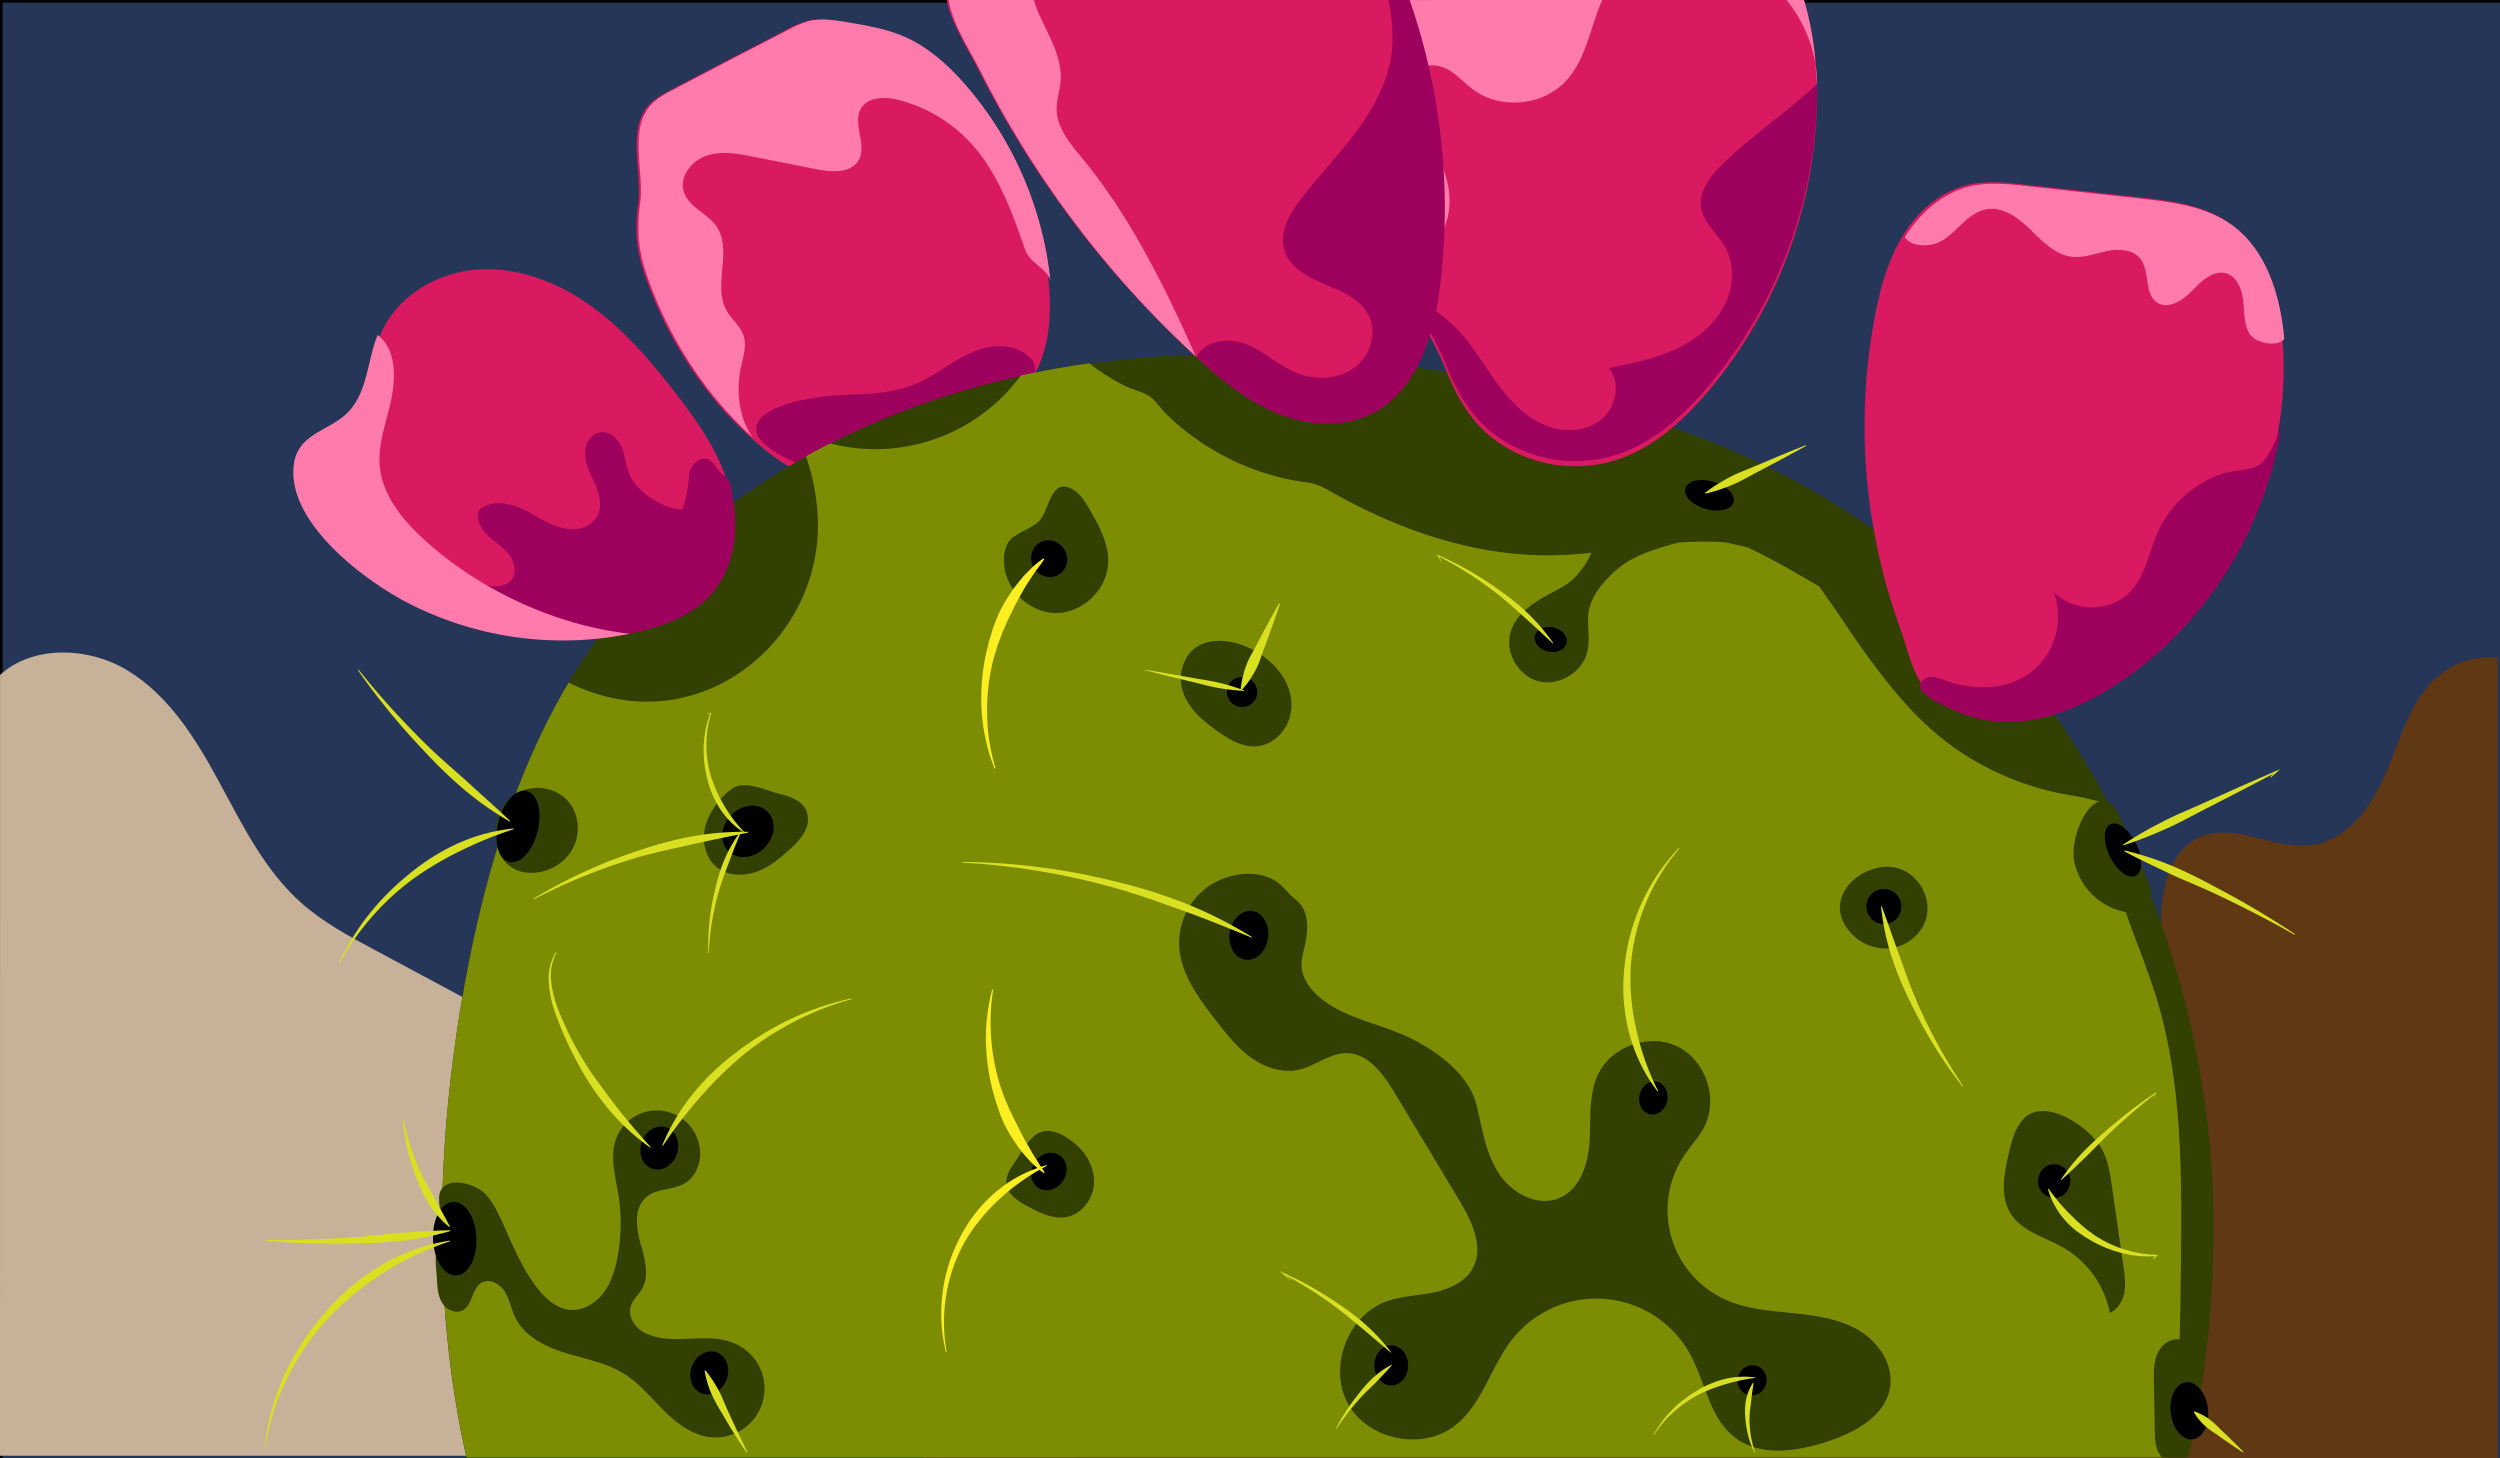 <svg xmlns="http://www.w3.org/2000/svg" viewBox="0 0 960 560"><g id="HeroBox_Web_Background" data-name="HeroBox Web Background"><rect x="0.5" y="0.5" width="960" height="560" style="fill:#253659;stroke:#000;stroke-miterlimit:10"/></g><g id="HeroBox_Web" data-name="HeroBox Web"><path d="M0,559H948.73l-64.4-22.26c-11.45-4-23.11-8-35.22-8.3-21.62-.61-43.05,10.49-64.23,6.1-26.35-5.46-43.45-33-69.53-39.64-31.39-8-63.09,17-95.23,13-30.28-3.77-51.28-31.43-78.38-45.47-49.29-25.52-108.7-2.81-164.2-3.83C318,457.46,263,428.63,210.5,400.5l-66.8-35.82c-9.8-5.25-19.7-10.57-28-17.95-14.06-12.49-22.57-29.87-31.52-46.41s-19.31-33.33-35.44-43c-14.94-9-36.13-9.62-48.72,1.84Z" style="fill:#c7b299"/><path id="mountain_2" data-name="mountain 2" d="M959.13,560V252.64a29.35,29.35,0,0,0-18.6,4C926.28,265,922.12,283.14,916,297.27c-5.38,12.43-14.43,25.12-27.83,27.18-14.62,2.25-30.1-9-43.6-2.91-10.46,4.69-14.25,17.66-14.62,29.12s1.37,23.42-2.94,34c-6.62,16.3-25.49,24.18-43,25.79s-35.32-1.31-52.71,1.34c-44.49,6.8-75.71,47.45-117.19,64.93-31.69,13.35-67.34,12.38-101.69,10.89s-69.86-3.08-102,9.19c-27.78,10.61-51.13,34.63-55.77,63.13Z" style="fill:#603813"/><g id="Nopal_2" data-name="Nopal 2"><g id="Tuna_4" data-name="Tuna 4"><path d="M288.56,168.21c8.14,7.47,17.52,14.24,28.39,16.22,16.39,3,32.49-5.33,47.08-13.37,12.76-7,26.16-14.68,33.24-27.4,6-10.77,6.57-23.75,5.32-36A136.2,136.2,0,0,0,370.1,32.74c-6.47-7.43-13.93-14.26-22.91-18.31-7.22-3.26-15.13-4.6-22.95-5.91C319.63,7.74,314.88,7,310.32,8a36.42,36.42,0,0,0-8.5,3.52l-16.94,8.79c-9.11,4.73-18.23,9.46-27.3,14.26-3.51,1.86-7.14,3.83-9.48,7.05-6.89,9.49-1.57,25.08-3,36-1.34,10.56-.93,18.12,2.68,28.45C256,129.51,270,151.65,288.56,168.21Z" style="fill:#d91a60"/><path d="M403.34,107.62a136.08,136.08,0,0,0-32.48-74.9C364.39,25.29,356.93,18.45,348,14.4c-7.22-3.26-15.13-4.6-22.95-5.91C320.39,7.72,315.64,7,311.08,8a36,36,0,0,0-8.5,3.53L285.63,20.3Q272,27.38,258.34,34.55c-3.51,1.86-7.14,3.83-9.48,7.05-6.89,9.49-1.58,25.08-3,36-1.34,10.56-.93,18.13,2.68,28.46,8.17,23.39,22.18,45.53,40.73,62.09-5.38-6.77-6.57-17.42-5-25.92.83-4.47,2.67-9.1,1.23-13.41-1.24-3.71-4.64-6.26-6.54-9.68-5.32-9.6,2.42-23-3.76-32.09-3.5-5.14-10.78-7.48-12.62-13.42-1.8-5.78,3-11.94,8.76-13.85s12-.76,17.95.41L313.6,65c5.79,1.15,13.23,1.6,16.15-3.54,3.34-5.9-2.59-14,.91-19.85,2.72-4.52,9.26-4.52,14.38-3.23a56.63,56.63,0,0,1,27.2,16c10.82,11.47,16.31,26.84,21.51,41.74C395.37,100.74,401.72,103,403.34,107.62Z" style="fill:#ff7bac"/><path d="M397.45,141.25c.11,3.12-3,5.92-5.54,8.66-7.48,8-17.28,13.43-26.78,18.67-14.59,8-30.69,16.35-47.08,13.36-6.19-1.12-27.88-9.25-27.66-17.21.25-9.32,22.55-12.26,28.81-12.74,10.75-.81,21.9-.3,31.9-4.36,5.55-2.25,10.46-5.82,15.61-8.9s10.8-5.73,16.79-5.84c4.36-.09,9.43,1.46,12.38,4.84A5.75,5.75,0,0,1,397.45,141.25Z" style="fill:#9e005d"/></g><g id="Nopal"><path d="M840.19,559.61h.2a407,407,0,0,0,9.52-96c-2.39-107.47-55.73-215.84-147.67-271.52-40.48-24.51-86.61-38.34-133.15-46.91-61.88-11.39-126.29-13.78-187.3,1.61S263.28,196.51,227.34,248.15c-24,34.44-37.61,75.1-46.22,116.16a548.86,548.86,0,0,0-9,58.73c-4.46,45.55-3.08,92,7,136.57Z" style="fill:#324001"/><path d="M832.48,559.61a107.06,107.06,0,0,0,2.32-13.3c2.28-20.39,2.48-40.95,2.68-61.46.34-34.14.6-68.9-9.36-101.55-6.7-21.95-18.29-43.27-18.85-66.65-.2-8.09,1.35-7.7-6.19-9.64-5.72-1.47-11.68-2.05-17.42-3.61a109.9,109.9,0,0,1-32.38-14.33c-14.32-9.59-23.75-20.56-34-34.19-3.72-4.94-7.19-10-10.64-15.15-1.92-2.86-3.87-5.69-5.81-8.53l-.33-.48c-1.35-1.78-2.61-3.58-3.78-5.42-1.7-1-3.37-2-5.09-3-4.57-2.62-9.13-5.26-13.79-7.71q-3.48-1.84-7-3.55l-1.9-.88c-2.7-.68-5.61-1.23-6.18-1.43l-2.15-.44c-1.09-.08-2.17-.16-3.27-.21a127.73,127.73,0,0,0-15.9.36l-33.22,3.9a151.79,151.79,0,0,1-17.71.9c-28.07-.44-55.11-9.82-79.45-23.34-4.11-2.28-6.85-4.12-11.49-4.7a87.18,87.18,0,0,1-12.89-2.64A94.94,94.94,0,0,1,464.57,172a93.42,93.42,0,0,1-16.72-13c-2.19-2.16-4.26-5.54-6.88-7.1s-6.38-2.43-9.28-3.86a75.37,75.37,0,0,1-13.36-8.52q-13.26,1.85-26.36,4.69a69.28,69.28,0,0,1-73.2,26.05q-4.68,2.38-9.28,4.94A83.84,83.84,0,0,1,313.86,196c3.8,46.48-40.05,85.17-85.62,70.15a84.62,84.62,0,0,1-9.92-4c-18.46,31.19-29.71,66.45-37.16,102a546.55,546.55,0,0,0-9,58.72c-4.47,45.62-3.08,92.16,7.05,136.77Z" style="fill:#7c8c03"/><path d="M644.39,208.39c-7.89,2.06-17,4.74-23.27,10.08-5.33,4.54-11,11-11.29,18.35-.17,4.44.73,9-.26,13.3-1.81,7.9-10.7,13.45-18.58,11.53s-13.21-11-10.94-18.83,10-12.17,17.07-15.88c3.24-1.7,6.49-3.63,8.82-6.51,2.15-2.66,4.82-6.14,5.51-9.55" style="fill:#324001"/></g><g id="Black_spots" data-name="Black spots"><path d="M389.67,446.32c-1.74,2.49-3.56,5.28-3.23,8.3.44,4.07,4.48,6.62,8.08,8.56,4.66,2.51,9.79,5.09,15,4.14s9.52-5.86,10.39-11.22-1.29-11-5-14.92c-3.13-3.33-9.1-7.66-14-6.8C395.61,435.29,392.39,442.42,389.67,446.32Z" style="fill:#324001"/><path d="M271.21,316.06c-2,6-.7,13.4,4.34,17.2,4.17,3.14,10.05,3.25,15,1.47s9-5.21,12.88-8.76a25.57,25.57,0,0,0,5.52-6.5,9.63,9.63,0,0,0,.66-8.26c-1.77-3.92-6.47-5.41-10.64-6.47-5.08-1.29-12.62-5.1-17.41-2.12C277,305.42,272.87,311.1,271.21,316.06Z" style="fill:#324001"/><path d="M567.07,424.62c2.09,8.92,3.48,18.31,8.5,26s15.09,13.05,23.46,9.32c8-3.54,10.9-13.34,11.39-22s-.44-17.88,3.41-25.7c5.27-10.68,19.79-15.6,30.46-10.31s15.57,19.81,10.27,30.48c-2.09,4.19-5.41,7.63-8,11.54A37.67,37.67,0,0,0,662.45,499c8,3.65,17.07,4.35,25.86,5.24s17.85,2.11,25.46,6.62,13.43,13.13,12,21.86c-1.74,11-13.31,17.28-23.86,20.77-11.83,3.91-26,6.06-35.81-1.58s-11.24-21.4-17.22-32.15a41.1,41.1,0,0,0-68.14-5.51c-8.3,10.48-11.51,25-22.06,33.2-12.5,9.74-33.32,5.51-41-8.33s-.35-33.77,14.51-39.28c5.75-2.13,12-2.28,18-3.48s12.25-3.85,15.26-9.19c4.62-8.21-.32-18.32-5.17-26.39q-12.31-20.52-24.65-41c-4.33-7.22-10.14-15.32-18.56-15.37-6.5,0-12,4.92-18.29,6.35s-13.17-.87-18.48-4.71-9.41-9.1-13.43-14.28c-6.69-8.62-13.69-18-14.08-28.94a26.71,26.71,0,0,1,11.23-22.45c6.92-4.81,17.67-6.75,25.23-2.43,3.29,1.87,5.51,5.36,8.45,7.67,4.5,3.54,4.73,9.57,3.81,15.22-.56,3.45-1.92,6.83-1.71,10.32.26,4.31,2.91,8.15,6.09,11.07,9.7,8.87,23.8,10.59,35.59,16.39C552.31,403.91,564.33,412.9,567.07,424.62Z" style="fill:#324001"/><path d="M186.82,459c2.54,2.84,4.18,6.34,5.81,9.78,4.65,9.86,13.61,34.65,27.58,34.24,4.66-.14,8.94-3,11.7-6.75s4.17-8.34,5.08-12.91a69.62,69.62,0,0,0,.46-24.68c-1.12-7-3.29-14.27-1-21a16.64,16.64,0,0,1,32.39,5.09c.08,4.55-2,9.29-5.9,11.61-4.52,2.69-10.68,1.89-14.71,5.26-4.76,4-4.05,11.41-2.4,17.38s3.76,12.69.65,18c-1.3,2.24-3.43,4-4.24,6.46-1.33,4.07,1.63,8.54,5.48,10.4,12.35,6,27.31-2.66,38.91,6.76a18.76,18.76,0,0,1-13.92,33.21c-7-.78-12.91-5.37-17.88-10.32s-9.49-10.51-15.47-14.18c-6.84-4.2-15-5.55-22.64-7.95s-15.51-6.44-18.95-13.68c-1.5-3.15-2.07-6.73-3.9-9.7s-5.75-5.19-8.82-3.53c-3.91,2.14-3.5,8.71-7.48,10.73-2.74,1.38-6.23-.36-7.83-3s-1.8-5.83-1.95-8.9c-.21-4.12-.91-7.63-.13-11.58.92-4.66,2.24-8.53,1.62-13.42a34.39,34.39,0,0,1-.67-6.61C169.23,450.68,182.89,454.16,186.82,459Z" style="fill:#324001"/><path d="M708.53,355.32a18.41,18.41,0,0,0,15.33,8.9A16.73,16.73,0,0,0,738.79,355c4.79-10.09-3.65-23-15.08-22.13C712.58,333.7,702,344.44,708.53,355.32Z" style="fill:#324001"/><path d="M203.23,335.14a18.41,18.41,0,0,0,15.87-7.89,16.74,16.74,0,0,0,.54-17.54c-5.79-9.56-21.2-9.62-26.79.39C187.41,319.85,190.55,334.6,203.23,335.14Z" style="fill:#324001"/><path d="M453.62,258.15c-.82,4.52.79,9.23,3.46,13s6.33,6.65,10.05,9.35c4.52,3.28,9.66,6.46,15.23,6.09,6.18-.41,11.49-5.52,13-11.53C501.32,251.41,458.22,232.93,453.62,258.15Z" style="fill:#324001"/><path d="M385.51,215.67c.15,10.34,9.52,19.65,19.85,19.74s19.86-9.06,20.19-19.39c.24-7.48-3.65-14.39-7.42-20.85-1.48-2.52-3-5.14-5.46-6.76-9.51-6.37-9.45,8.18-14,12C392.39,205.71,385.35,204.45,385.51,215.67Z" style="fill:#324001"/><path d="M796.53,330.9A25,25,0,0,0,815.12,350c3.92.88,8.93.26,10.6-3.4,1.25-2.73.06-5.9-1.12-8.66q-4.94-11.47-9.85-22.95C806.41,295.56,794.22,319.21,796.53,330.9Z" style="fill:#324001"/><path d="M777.05,429.7c-3.35,3.55-4.59,8.54-5.7,13.3-1.79,7.7-3.44,16.37.78,23.05,4.36,6.91,13.25,9,20.32,13.1a37.21,37.21,0,0,1,17.74,25c3-1.35,4.94-4.59,5.55-7.87s.13-6.67-.34-10Q813.21,471,811,455.72c-.78-5.48-1.64-11.16-4.68-15.79C801.35,432.37,785.14,421.15,777.05,429.7Z" style="fill:#324001"/><path d="M827.43,549.35c.05,2.63.11,5.33,1.15,7.74a8.45,8.45,0,0,0,1.67,2.52h8.55a8.5,8.5,0,0,0,1.48-2,20.41,20.41,0,0,0,1.75-7.14c.88-7.3,3.06-15,2.56-22.32a25.29,25.29,0,0,0-1.59-8.52c-1.18-2.66-3.53-5-6.41-5.3-3.52-.39-6.79,2.34-8.19,5.6s-1.36,6.92-1.3,10.46Z" style="fill:#324001"/><ellipse cx="287.2" cy="319.25" rx="10.18" ry="8.46" transform="translate(-141.62 296.59) rotate(-45)" style="stroke:#000;stroke-miterlimit:10"/><ellipse cx="534.24" cy="524.31" rx="6" ry="7.2" style="stroke:#000;stroke-miterlimit:10"/><ellipse cx="672.81" cy="530.03" rx="5.32" ry="5.06" transform="translate(-52.2 986.06) rotate(-70.4)" style="stroke:#000;stroke-miterlimit:10"/><ellipse cx="634.89" cy="421.64" rx="5.88" ry="4.94" transform="translate(97.3 961.88) rotate(-78.73)" style="stroke:#000;stroke-miterlimit:10"/><ellipse cx="723.39" cy="348.06" rx="6.21" ry="6.26" transform="translate(-61.93 514.53) rotate(-37.66)" style="stroke:#000;stroke-miterlimit:10"/><ellipse cx="788.79" cy="453.55" rx="5.7" ry="6" style="stroke:#000;stroke-miterlimit:10"/><ellipse cx="840.67" cy="541.82" rx="6.69" ry="10.52" transform="translate(-56.36 99.52) rotate(-6.56)" style="stroke:#000;stroke-miterlimit:10"/><ellipse cx="815.23" cy="326.46" rx="5.11" ry="10.52" transform="translate(-60.78 387.92) rotate(-25.84)" style="stroke:#000;stroke-miterlimit:10"/><ellipse cx="595.47" cy="245.55" rx="4.23" ry="5.73" transform="translate(232.16 777.43) rotate(-78.07)" style="stroke:#000;stroke-miterlimit:10"/><ellipse cx="656.36" cy="190.16" rx="4.93" ry="9.14" transform="translate(290.68 767.44) rotate(-73.8)" style="stroke:#000;stroke-miterlimit:10"/><ellipse cx="272.35" cy="527.19" rx="7.88" ry="6.63" transform="translate(-314.96 611.84) rotate(-70.88)" style="stroke:#000;stroke-miterlimit:10"/><ellipse cx="253.16" cy="440.84" rx="7.88" ry="6.63" transform="translate(-246.28 535.64) rotate(-70.88)" style="stroke:#000;stroke-miterlimit:10"/><ellipse cx="402.77" cy="449.86" rx="6.95" ry="6.01" transform="translate(-194.56 538.16) rotate(-56.57)" style="stroke:#000;stroke-miterlimit:10"/><ellipse cx="481.12" cy="361.91" rx="8.92" ry="6.91" transform="matrix(0.15, -0.99, 0.99, 0.15, 49.11, 781.21)" style="stroke:#000;stroke-miterlimit:10"/><ellipse cx="174.63" cy="475.64" rx="7.83" ry="13.64" transform="translate(-19.86 7.77) rotate(-2.41)" style="stroke:#000;stroke-miterlimit:10"/><ellipse cx="198.91" cy="317.39" rx="13.53" ry="7.24" transform="translate(-157.43 432.81) rotate(-75.87)" style="stroke:#000;stroke-miterlimit:10"/><ellipse cx="402.87" cy="214.56" rx="6.33" ry="6.65" transform="translate(-51.56 257.34) rotate(-33.42)" style="stroke:#000;stroke-miterlimit:10"/><ellipse cx="476.96" cy="265.73" rx="5.27" ry="5.34" transform="translate(69.67 629.34) rotate(-70.88)" style="stroke:#000;stroke-miterlimit:10"/></g><g id="Tuna_1" data-name="Tuna 1"><path d="M720,121.21c2.07-10.71,5-21.45,10.7-30.75s14.56-17.09,25.2-19.54c7.09-1.63,14.48-.84,21.71,0l43.53,4.8c12.18,1.34,25,2.9,34.94,10,13.57,9.65,18.84,27.32,20.3,43.9C881,181,855.18,234,811.91,262.27c-12,7.82-25.58,13.93-39.89,14.45-10.7.38-23.73-2.79-31.49-10.69-5.92-6-8-16.81-10.8-24.57A228.69,228.69,0,0,1,716,165.7,225.14,225.14,0,0,1,720,121.21Z" style="fill:#d91a60"/><path d="M877.17,130.17c-1.46-16.59-6.73-34.26-20.3-43.91-10-7.1-22.76-8.66-34.94-10L778.4,71.47c-7.23-.8-14.63-1.59-21.72,0C746.05,74,737.2,81.76,731.48,91.05c1.87,3.45,8.24,3.74,11.93,2.42s6.55-4.22,9.38-6.93,6-5.42,9.82-6.17c6.37-1.23,12.36,3.23,17,7.75s9.51,9.71,15.95,10.48c4.58.55,9.06-1.27,13.58-2.2s9.93-.64,12.77,3c3.81,4.86,1.29,13.5,6.49,16.82,4.35,2.76,9.86-.92,13.43-4.63s8.1-8.06,13-6.61c4.14,1.22,6.06,6,6.55,10.31s.2,8.87,2.29,12.66S874.44,133.52,877.17,130.17Z" style="fill:#ff7bac"/><path d="M876,164.33c-6.46,39.53-29.52,76.47-63.16,98.41-12,7.82-25.58,13.94-39.9,14.45a51.15,51.15,0,0,1-10.19-.66,47.25,47.25,0,0,1-10.94-3.15c-1.67-.72-3.21-1.65-4.91-2.27a23.21,23.21,0,0,1-5.19-2.68c-1-.72-2-1.56-2.92-2.36a3.66,3.66,0,0,1-1.56-2.78c.1-1.94,2.15-3.29,4.08-3.39s3.79.71,5.61,1.38c13.31,4.92,29.76,3.5,38.51-8.95a27.53,27.53,0,0,0,3.18-25.05c7.58,8,21.94,7.91,29.46-.11,5.87-6.27,7.16-15.42,10.71-23.24a42.58,42.58,0,0,1,24-21.86c4.47-1.65,11.1-1.08,14.93-3.72S874,168.2,876,164.33Z" style="fill:#9e005d"/></g><g id="Tuna_2" data-name="Tuna 2"><path d="M692.59,0H549.87c-2,.07-4,.08-6,0H528.72a186.36,186.36,0,0,0-3.65,34.61,190.65,190.65,0,0,0,16.43,79.91c4.13,9.24,9.75,17.66,13.53,27.05,4.71,11.68,10.43,21.79,21.23,28.95a52.42,52.42,0,0,0,44.32,6.12c14-4.5,25.42-14.75,35-25.93A177.76,177.76,0,0,0,697.72,34.16,120.34,120.34,0,0,0,692.59,0Z" style="fill:#d91a60"/><path d="M549.87,0c-2,.07-4,.08-6,0H528.23a186.66,186.66,0,0,0-3.39,33.26,190.49,190.49,0,0,0,16.43,79.91c2.8-5.45,6.71-12.06,9.51-17.52,2.34-4.56,4.71-9.21,5.53-14.26,2.21-13.63-7-26.11-12.24-38.88-2.27-5.52-3.21-13.14,1.85-16.31,3.23-2,7.57-1.09,10.81.92s5.81,4.95,8.86,7.23c10.58,7.91,27.08,6.31,35.94-3.48C609.12,22.5,610.7,10.32,615.25,0Z" style="fill:#ff7bac"/><path d="M686,0c.63.76,1.23,1.53,1.81,2.32a53,53,0,0,1,9.32,22.22A115.77,115.77,0,0,0,692.76,0Z" style="fill:#ff7bac"/><path d="M697.48,32.81a35.47,35.47,0,0,0-.35-8.26Q697.43,28.71,697.48,32.81Z" style="fill:#ff7bac"/><path d="M697.79,32.17a177.76,177.76,0,0,1-42.17,116.56c-9.55,11.18-21,21.43-35,25.93a52.39,52.39,0,0,1-44.32-6.12c-10.8-7.15-16.52-17.26-21.23-28.95-3.78-9.39-9.4-17.8-13.53-27,8.61,5.68,16.16,10.7,22.4,18.9,4.48,5.9,8.23,12.33,12.81,18.15s10.14,11.14,17,13.83,15.32,2.31,21.08-2.34,7.66-14,3-19.78c8.28-1.67,16.63-3.36,24.37-6.72s14.94-8.58,19.19-15.87,5.13-16.85.89-24.15c-2.88-5-7.94-8.84-9-14.47-1.34-7.24,4.47-13.64,9.81-18.71C673.62,51.47,687.35,42.08,697.79,32.17Z" style="fill:#9e005d"/></g><g id="Tuna_3" data-name="Tuna 3"><path d="M363.51,0c1.75,9.21,8.51,19.4,12,26.32a385.22,385.22,0,0,0,49,74.4,381.55,381.55,0,0,0,33.8,35.38c9.31,8.56,19.25,16.78,31,21.59s25.51,5.79,36.77,0c17.17-8.82,23.56-30,25.93-49.16A244.22,244.22,0,0,0,540.58,0Z" style="fill:#d91a60"/><path d="M533.17,0a67.09,67.09,0,0,1,1.37,19c-1.1,11.27-6.57,21.69-13.24,30.84s-14.6,17.32-21.54,26.26c-4.4,5.68-8.61,12.74-6.65,19.65s8.91,10.58,15.39,13.3,13.65,5.57,16.92,11.79c3.54,6.73.8,15.72-5.27,20.29s-14.64,5-21.72,2.26-12.53-8.09-19.36-11-16.33-1.92-19.69,4.72c9.31,8.56,19.25,16.78,30.95,21.59s25.52,5.79,36.77,0c17.18-8.82,23.56-30,25.93-49.16A244.32,244.32,0,0,0,541.29,0Z" style="fill:#9e005d"/><path d="M405.74,41.82c0-3.49,1.2-6.88,1.51-10.36.79-8.72-4-16.8-7.69-24.75A51.23,51.23,0,0,1,397,0H364.28c1.5,9.41,8.55,20,12.14,27.12a384.94,384.94,0,0,0,49,74.39,381.61,381.61,0,0,0,33.8,35.38c-11.74-26.44-25.35-54.09-43.83-76.34C410.81,55,405.77,49,405.74,41.82Z" style="fill:#ff7bac"/></g><g id="Tuna_5" data-name="Tuna 5"><path d="M146.23,128.21c6-14.26,21.18-23.41,36.6-24.65s30.8,4.56,43.45,13.47,22.89,20.78,32.41,33c8.9,11.39,17.46,23.5,21.32,37.43s2.26,30.14-7.4,40.89C265.14,236.64,254,240.65,243,242.9a130.08,130.08,0,0,1-85.57-12C140.78,222.25,111,200,114,177.8c1.66-12.11,14.2-12.7,21.19-20.32C142.37,149.65,142.28,137.61,146.23,128.21Z" style="fill:#d91a60"/><path d="M262,195.7a51.08,51.08,0,0,0,2.6-13.14c.07-2.81,2.68-6.12,5.55-6.48,3.43-.44,4.77,4.22,7.35,6.09,4,2.88,3.18,5.56,3.95,9.84a52.41,52.41,0,0,1,.76,13.11c-.6,8.45-3.5,16.84-9.22,23.2-7.47,8.32-18.62,12.32-29.58,14.58a130.08,130.08,0,0,1-85.57-12c6.65-5.67,15.39-9.38,23.91-7.46,2.55.57,5,1.5,7.65,1.69s5.48-.51,7.06-2.59c2.15-2.85,1-7.08-1.21-9.85s-5.41-4.63-8-7.13-4.53-6.15-3.44-9.55c4.09-3.83,10.7-3.22,15.84-1,6.58,2.85,12.19,7.89,19.79,8.21a11.29,11.29,0,0,0,7.3-2.13c5.17-3.94,4-10,1.89-14.89-2-4.59-4.68-9.07-3.69-14.31a7.34,7.34,0,0,1,3.72-5.22c4.41-2.24,8.41,1.29,10.06,5.17,1.34,3.17,1.63,6.71,2.83,9.94C244.15,188.75,254.64,195.46,262,195.7Z" style="fill:#9e005d"/><path d="M241.88,243.36a130,130,0,0,1-85.58-12c-16.68-8.7-46.48-31-43.45-53.15,1.66-12.11,14.19-12.7,21.18-20.32,7.19-7.83,7.09-19.87,11-29.27,7,5.35,7,15.72,5.3,24.34s-5.25,17.09-4.53,25.85c.92,11.11,8.53,20.51,16.73,28.08C183.65,226.4,213.36,240.18,241.88,243.36Z" style="fill:#ff7bac"/></g><g id="Espinas"><path d="M400.77,450.49c-1.26-1-2.47-2-3.69-3.11s-2.25-2.3-3.34-3.49-2-2.53-3-3.8L388,436c-.79-1.41-1.57-2.83-2.31-4.27s-1.28-3-1.88-4.48l-1.52-4.61L381,418a82.64,82.64,0,0,1-2.43-19.07A74.62,74.62,0,0,1,381,380l.39.08a78.24,78.24,0,0,0-.75,18.77,79.76,79.76,0,0,0,3.51,18.28l1.55,4.38,1.83,4.26q1,2.09,2,4.18c.72,1.36,1.39,2.75,2.06,4.14l2.16,4.09c.77,1.34,1.58,2.66,2.32,4s1.66,2.64,2.48,4,1.75,2.61,2.58,4Z" style="fill:#fcee21"/><path d="M401,214.74c-1,1.53-2.12,3-3.19,4.41s-2,3-3,4.47-1.83,3-2.75,4.57l-2.51,4.68c-.75,1.6-1.51,3.2-2.31,4.77s-1.41,3.24-2.15,4.85l-1.91,5-1.55,5.1a78.29,78.29,0,0,0-2.58,21.2A74.58,74.58,0,0,0,382.28,295l-.38.13A72.85,72.85,0,0,1,377,273.84a81.11,81.11,0,0,1,1.46-22l1.27-5.4,1.61-5.34c.66-1.73,1.35-3.47,2.07-5.18s1.7-3.31,2.58-5l3.05-4.67c1.16-1.46,2.29-2.94,3.47-4.36s2.57-2.67,3.87-4,2.83-2.39,4.29-3.5Z" style="fill:#fcee21"/><path d="M402,447.69a81,81,0,0,0-17.86,12.47,71.06,71.06,0,0,0-13.66,16.68,63.77,63.77,0,0,0-6.95,42.36l-.29.06a62.69,62.69,0,0,1,5.13-43.56,56.79,56.79,0,0,1,13.78-17.79,51.55,51.55,0,0,1,19.74-10.5Z" style="fill:#fcee21"/><path d="M285.78,319.82a31,31,0,0,1-9.11-9,36.83,36.83,0,0,1-5.09-11.8,44,44,0,0,1-1.37-12.71,39.59,39.59,0,0,1,2.57-12.43l.15.19-1.34.11,0-.2,1.33-.19.22,0-.07.22a39.3,39.3,0,0,0-1.79,12.35,42.27,42.27,0,0,0,1.89,12.25,53.57,53.57,0,0,0,5.18,11.18,55.81,55.81,0,0,0,7.57,9.87Z" style="fill:#d9e021"/><path d="M287.35,319.71c-7.14,1.48-14.21,2.84-21.23,4.45s-14.08,3-21,5A219.83,219.83,0,0,0,205,345.36l-.15-.27A195.36,195.36,0,0,1,244.4,326.9a144.19,144.19,0,0,1,21.13-5.69,114.61,114.61,0,0,1,21.79-1.8Z" style="fill:#d9e021"/><path d="M284.57,319.28c-1.52,3.82-3.08,7.55-4.47,11.34s-2.91,7.54-4,11.43a97.76,97.76,0,0,0-2.67,11.86,96.4,96.4,0,0,0-1.25,12.14h-.2a96.65,96.65,0,0,1,.46-12.26,98.18,98.18,0,0,1,2.12-12.14,67.61,67.61,0,0,1,3.72-11.77,54.36,54.36,0,0,1,6.16-10.69Z" style="fill:#d9e021"/><path d="M195.72,315.49a127,127,0,0,1-17-11.88,169.31,169.31,0,0,1-15-14.33q-7.17-7.48-13.79-15.46c-4.36-5.35-8.56-10.83-12.49-16.5l.24-.18c4.31,5.38,8.74,10.64,13.39,15.69s9.39,10,14.35,14.75,10.23,9.12,15.27,13.75,10.2,9.16,15.23,13.92Z" style="fill:#d9e021"/><path d="M197.27,318.41a149.48,149.48,0,0,0-20,8.1,126.42,126.42,0,0,0-18.5,10.9A98.31,98.31,0,0,0,142.89,352a94.29,94.29,0,0,0-12.4,17.77l-.27-.13a95.27,95.27,0,0,1,11.52-18.6,100.16,100.16,0,0,1,15.54-15.54A83.09,83.09,0,0,1,176,323.79a69.79,69.79,0,0,1,21.24-5.67Z" style="fill:#d9e021"/><path d="M476.42,264.82a25.68,25.68,0,0,1,.74-4.64,42.71,42.71,0,0,1,1.3-4.39,27.87,27.87,0,0,1,1.86-4.13c.74-1.33,1.5-2.64,2.19-4q2.07-4,4.22-8c1.48-2.65,2.9-5.32,4.41-7.95l.37.17c-.94,2.89-2,5.74-3,8.62s-2.06,5.7-3.13,8.53c-.54,1.41-1,2.86-1.5,4.3a28.85,28.85,0,0,1-1.82,4.15,40.1,40.1,0,0,1-2.38,3.89,25.62,25.62,0,0,1-2.94,3.64Z" style="fill:#d9e021"/><path d="M477.78,265.32a78.66,78.66,0,0,1-9.74-1.11c-3.21-.52-6.35-1.44-9.51-2.19l-9.5-2.28-9.47-2.39,0-.19,9.64,1.6,9.61,1.69c3.21.58,6.44,1,9.6,1.8a76.59,76.59,0,0,1,9.37,2.87Z" style="fill:#d9e021"/><path d="M480.67,360.07c-8.94-3.69-17.84-7.31-26.87-10.55s-18.06-6.51-27.33-9a262,262,0,0,0-28.16-6.13,258.3,258.3,0,0,0-28.72-3.11v-.3a249.17,249.17,0,0,1,57.48,7.22,199.15,199.15,0,0,1,27.79,8.57,164.56,164.56,0,0,1,25.94,13.08Z" style="fill:#d9e021"/><path d="M722.59,348c2.22,6,4.24,12,6.45,18s4.17,11.94,6.67,17.77A190,190,0,0,0,744,400.8c3,5.59,6.34,11,9.88,16.32l-.24.17a178.76,178.76,0,0,1-10.94-15.74q-5-8.19-9.18-16.88a124.35,124.35,0,0,1-7.32-17.81A97,97,0,0,1,722.3,348Z" style="fill:#d9e021"/><path d="M842.64,542a15.35,15.35,0,0,1,2.93,1.24,23.26,23.26,0,0,1,2.63,1.59,35,35,0,0,1,4.51,4.1c1.49,1.39,3,2.79,4.42,4.22s2.91,2.86,4.32,4.33l-.19.23c-1.72-1.1-3.39-2.27-5.08-3.4s-3.35-2.33-5-3.53a35.69,35.69,0,0,1-4.9-3.63,26.32,26.32,0,0,1-2.06-2.28,15.44,15.44,0,0,1-1.78-2.64Z" style="fill:#d9e021"/><path d="M791.35,453a81.78,81.78,0,0,1,7.69-9.69,106,106,0,0,1,9-8.51q4.65-4.06,9.51-7.88c3.25-2.52,6.59-4.92,10-7.24l.5-.34-.26.53-.8,1.65-.18-.08.69-1.7.24.19c-3.24,2.52-6.39,5.14-9.49,7.82s-6.13,5.42-9.07,8.27-5.72,5.84-8.67,8.66-5.87,5.7-9,8.45Z" style="fill:#d9e021"/><path d="M786.64,456.45a76.34,76.34,0,0,0,8.12,9.71c.76.71,1.51,1.42,2.24,2.16s1.54,1.38,2.3,2.1l2.38,2,2.54,1.84a44.8,44.8,0,0,0,11.32,5.45,43.59,43.59,0,0,0,12.5,2.14h.56l-.36.39L827,483.64l-.23-.19,1.13-1.5.2.4a41.92,41.92,0,0,1-12.95-1.09,47.55,47.55,0,0,1-12.19-4.88l-2.83-1.72-2.72-1.91c-.85-.7-1.7-1.42-2.52-2.17s-1.53-1.61-2.27-2.43a30.17,30.17,0,0,1-6.21-11.58Z" style="fill:#d9e021"/><path d="M596.32,247.13c-3.44-3.2-6.8-6.41-10.27-9.49s-6.88-6.22-10.51-9.12a133.42,133.42,0,0,0-11.34-8.11,139.6,139.6,0,0,0-12.12-6.95l.22-.24,1.26,2.39-.17.1L552,213.38l-.28-.46.51.22a125.81,125.81,0,0,1,12.53,6.35,136.36,136.36,0,0,1,11.79,7.71,89.88,89.88,0,0,1,10.85,9A75.35,75.35,0,0,1,596.47,247Z" style="fill:#d9e021"/><path d="M674,529.12a71.53,71.53,0,0,0-11.32,2.39A60.49,60.49,0,0,0,652,535.67a46.45,46.45,0,0,0-9.42,6.64,43,43,0,0,0-7.53,8.83l-.17-.1a44.09,44.09,0,0,1,7-9.45,47.27,47.27,0,0,1,9.33-7.31,38.5,38.5,0,0,1,10.94-4.71,32.17,32.17,0,0,1,11.84-.65Z" style="fill:#d9e021"/><path d="M673.37,531c-.31,2.34-.67,4.56-.9,6.79s-.63,4.44-.65,6.71a36.76,36.76,0,0,0,.51,6.77,39.75,39.75,0,0,0,1.68,6.65l-.18.08a34.87,34.87,0,0,1-2.47-6.52,37.65,37.65,0,0,1-1.14-6.94,24.66,24.66,0,0,1,.27-7.07,18.94,18.94,0,0,1,2.69-6.54Z" style="fill:#d9e021"/><path d="M636.49,419.11a64.08,64.08,0,0,1-11-22.78,70.08,70.08,0,0,1-1.66-25.39,77.35,77.35,0,0,1,20.8-45.27l.23.21a78.76,78.76,0,0,0-18.64,45.26,87.92,87.92,0,0,0,2.18,24.48A99.75,99.75,0,0,0,636.74,419Z" style="fill:#d9e021"/><path d="M534.09,519.42l-9.88-8.36c-3.31-2.73-6.56-5.53-10-8.17s-6.95-5.08-10.59-7.38-7.37-4.48-11.2-6.46l.23-.36,3,2.7-.13.15L492.42,489,491.1,488l1.55.7c4,1.78,7.84,3.71,11.6,5.88s7.44,4.49,11,7a83,83,0,0,1,10.23,8.09,72.92,72.92,0,0,1,8.75,9.67Z" style="fill:#d9e021"/><path d="M534.5,524.21c-1.79,2.12-3.68,4-5.54,6s-3.88,3.71-5.73,5.69-3.61,4-5.27,6.15-3.27,4.32-4.79,6.57l-.18-.1a79.6,79.6,0,0,1,4.16-7.06c1.52-2.28,3.15-4.48,4.88-6.62a46.42,46.42,0,0,1,5.56-6.08,33.49,33.49,0,0,1,6.78-4.7Z" style="fill:#d9e021"/><path d="M654.72,189.25a62,62,0,0,1,9.09-5.79c3.13-1.73,6.52-2.9,9.79-4.31l9.86-4.17c3.31-1.34,6.6-2.72,9.92-4l.13.27c-3.12,1.74-6.27,3.41-9.41,5.12l-9.47,5c-3.17,1.64-6.22,3.52-9.54,4.85a62.91,62.91,0,0,1-10.24,3.35Z" style="fill:#d9e021"/><path d="M172.89,476.63A114.26,114.26,0,0,0,126.25,506a96.58,96.58,0,0,0-15.79,22.89A88.49,88.49,0,0,0,102,555.51l-.3,0a89.6,89.6,0,0,1,7.38-27.22,98.42,98.42,0,0,1,15.37-23.85,87.44,87.44,0,0,1,21.68-18.46,74.46,74.46,0,0,1,26.68-9.6Z" style="fill:#d9e021"/><path d="M172.54,471.2a38.72,38.72,0,0,1-7.7-8.61,50.83,50.83,0,0,1-5-10.39,85.53,85.53,0,0,1-3.42-11,77.64,77.64,0,0,1-1.72-11.31l.29,0a87.94,87.94,0,0,0,2.88,10.94A81.28,81.28,0,0,0,162,451.24c1.61,3.39,3.66,6.51,5.39,9.8s3.63,6.52,5.38,10Z" style="fill:#d9e021"/><path d="M172.88,472.75a114.5,114.5,0,0,1-17.43,3.6,164.17,164.17,0,0,1-17.74,1.09q-8.88.24-17.75.05c-5.91-.18-11.82-.46-17.71-1l0-.3c5.9,0,11.8,0,17.68-.23s11.77-.49,17.64-.95,11.69-1.29,17.55-1.68,11.74-.83,17.69-.91Z" style="fill:#d9e021"/><path d="M249.66,440.69a87.52,87.52,0,0,1-16.13-14.94,102.9,102.9,0,0,1-12.15-18.39,127,127,0,0,1-8.76-20.18,39.93,39.93,0,0,1-1.93-10.89,19.14,19.14,0,0,1,2.73-10.59l.26.16a18.5,18.5,0,0,0-2.09,10.39A39.36,39.36,0,0,0,214,386.7c1.23,3.37,2.75,6.68,4.29,9.94s3.28,6.44,5.14,9.53,3.81,6.13,5.94,9,4.26,5.8,6.45,8.66,4.48,5.64,6.8,8.42,4.77,5.45,7.2,8.19Z" style="fill:#d9e021"/><path d="M254.29,439.87a81,81,0,0,1,12.27-20.45,95.6,95.6,0,0,1,17.49-16.32,115.3,115.3,0,0,1,20.47-12.23,110.15,110.15,0,0,1,22.53-7.49l.07.29a109.71,109.71,0,0,0-21.94,8.55A113.81,113.81,0,0,0,285.52,405a144.91,144.91,0,0,0-16.68,16.37A171.62,171.62,0,0,0,254.55,440Z" style="fill:#d9e021"/><path d="M270.84,526.17a48.82,48.82,0,0,1,4.93,7.4c1.46,2.54,2.41,5.33,3.64,8s2.44,5.34,3.71,8,2.54,5.3,3.8,8l-.26.15c-1.68-2.42-3.26-4.91-4.85-7.39s-3.06-5-4.54-7.6a60.88,60.88,0,0,1-4.2-7.79,38.18,38.18,0,0,1-2.5-8.58Z" style="fill:#d9e021"/><path d="M815.15,324.38a152.56,152.56,0,0,1,14.18-8.26c2.41-1.27,4.86-2.47,7.35-3.58l7.49-3.29,14.93-6.69,15-6.58,1.58-.7-1.27,1.14L872,298.57l-.21-.21L874,296l.31.44L859.8,304l-14.55,7.47L838,315.28q-3.65,1.86-7.39,3.49a153.7,153.7,0,0,1-15.32,5.88Z" style="fill:#d9e021"/><path d="M815.85,326.56a123.18,123.18,0,0,1,17.48,5.62,174.33,174.33,0,0,1,16.53,8q8.13,4.23,16,8.85c5.25,3.12,10.44,6.33,15.51,9.73l-.16.25c-5.31-3-10.65-5.91-16.08-8.67s-10.86-5.47-16.37-8-11.19-4.74-16.67-7.36-11-5.17-16.39-8.09Z" style="fill:#d9e021"/></g></g></g></svg>